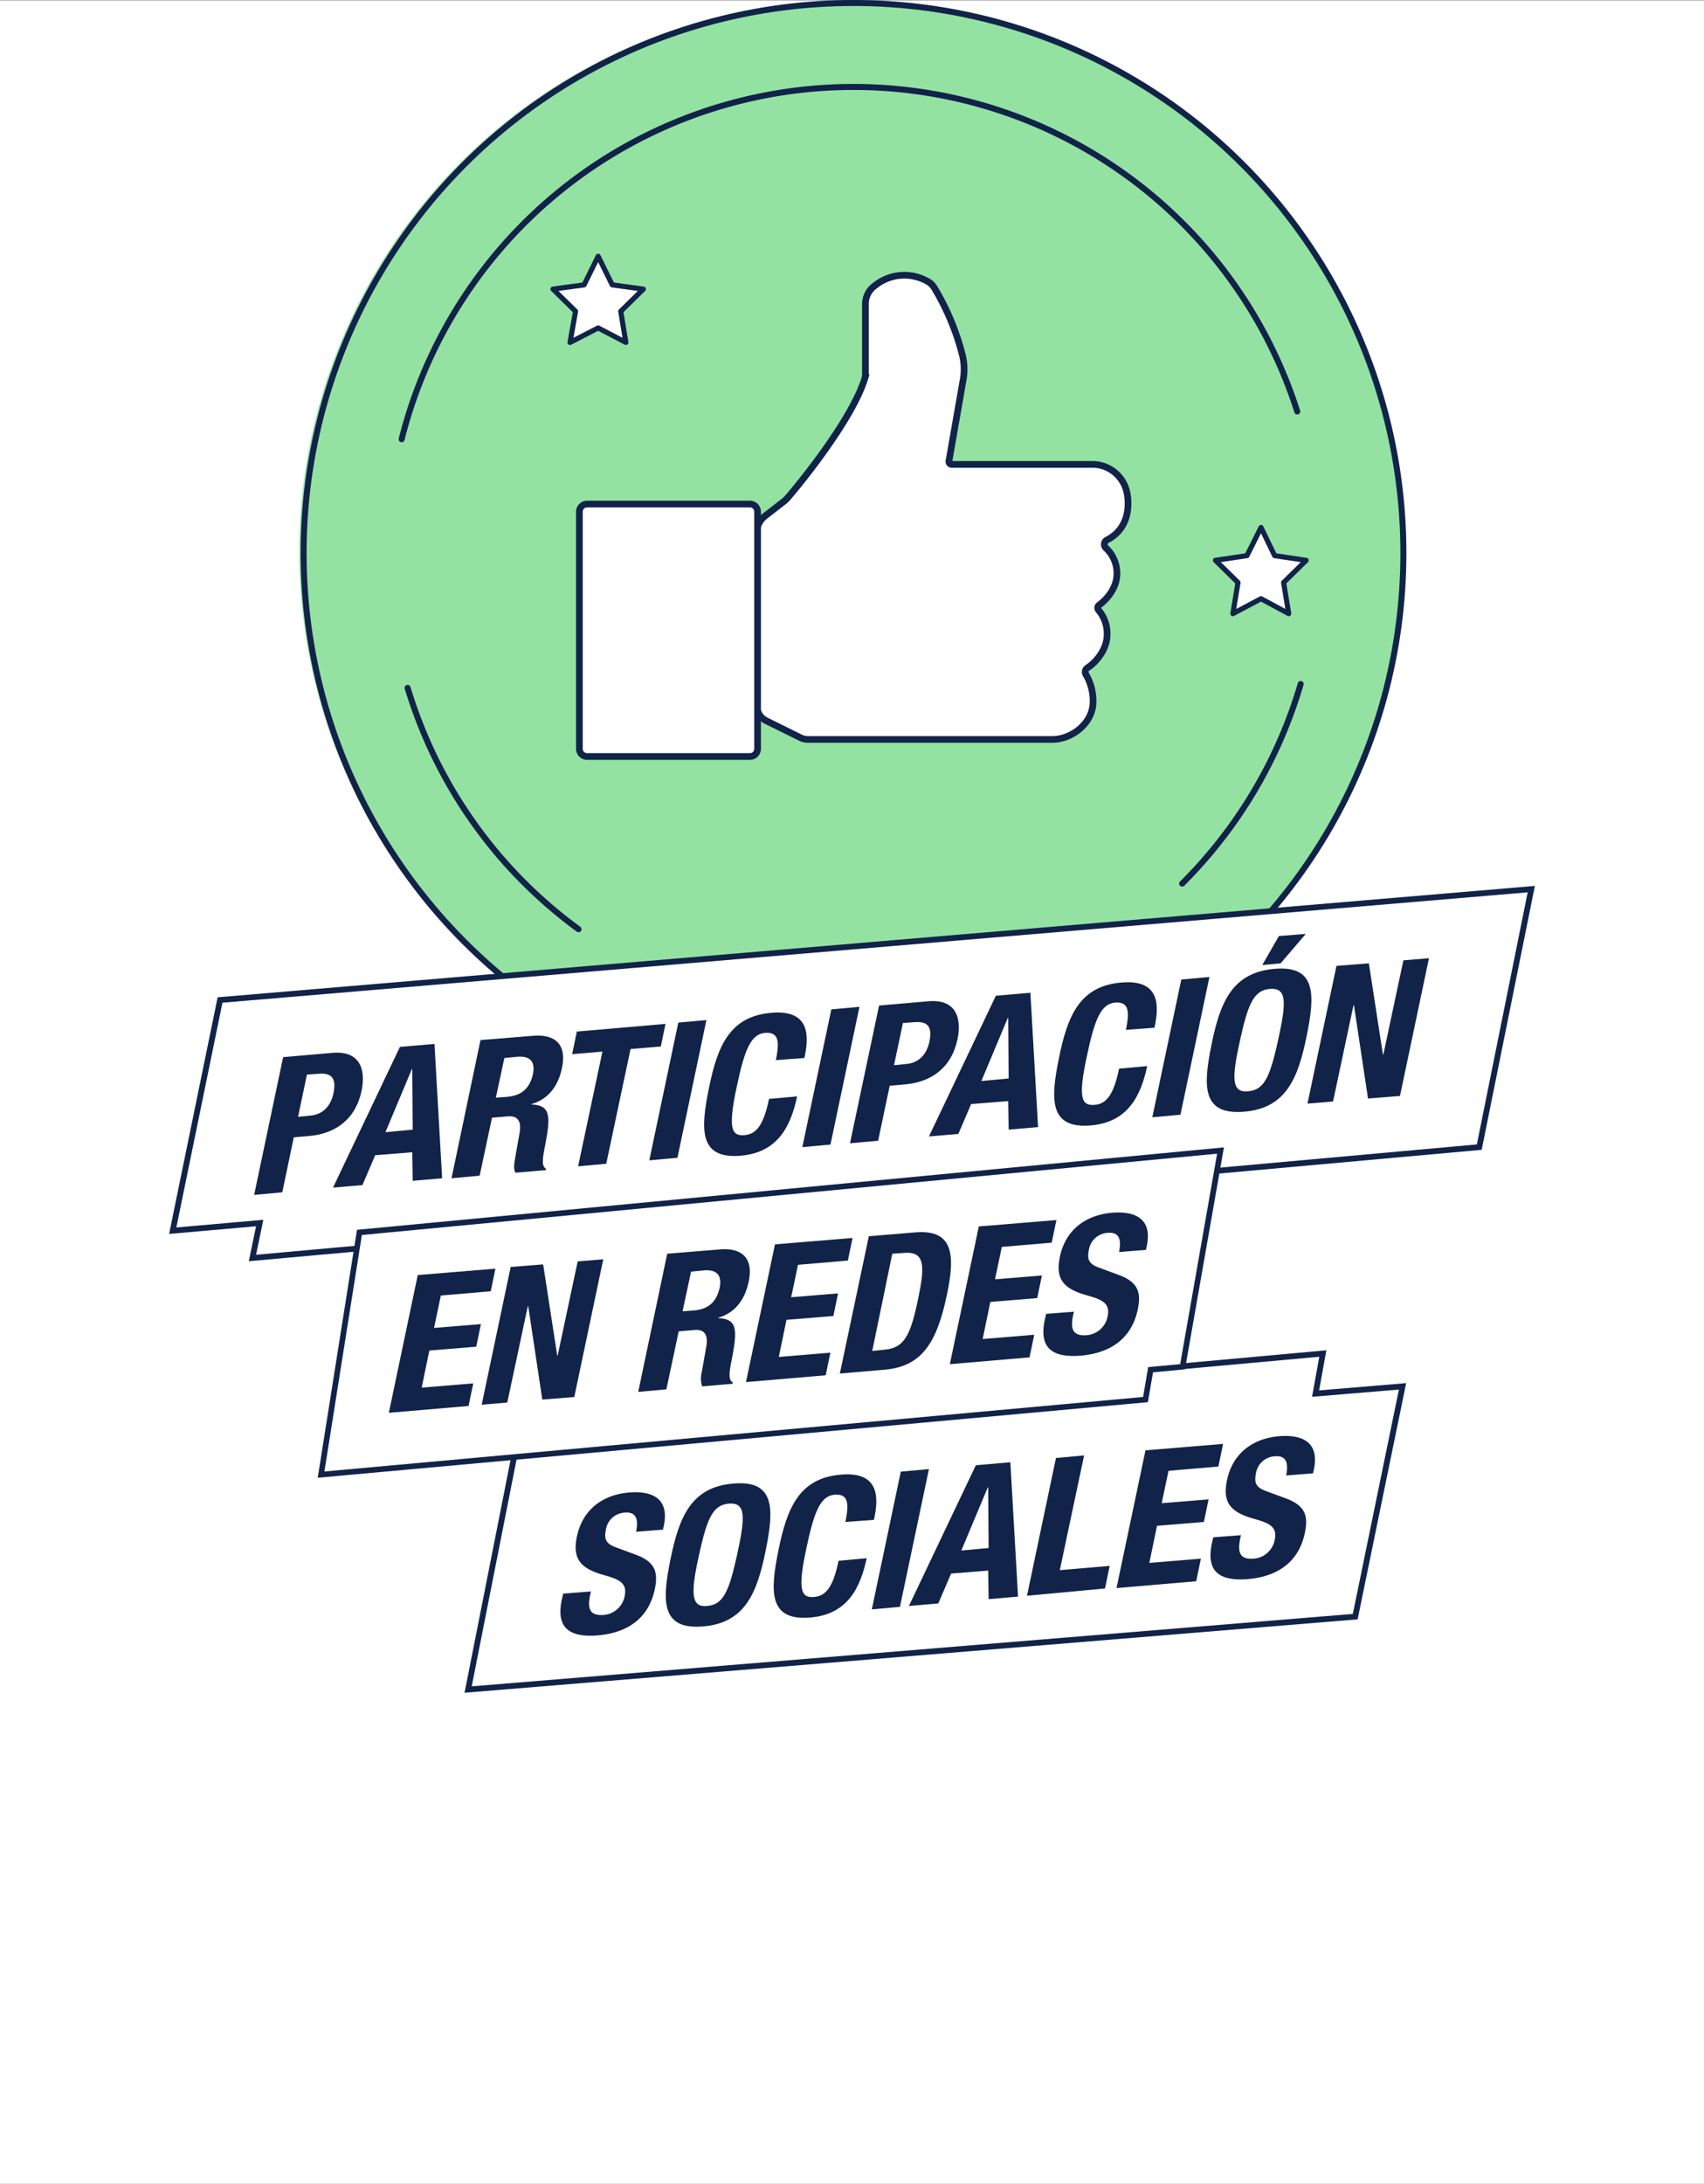 <svg xmlns="http://www.w3.org/2000/svg" viewBox="0 0 399.74 512.1"><rect x="0" y="0" width="399.74" height="512.1" fill="#808080" stroke="none"/><defs><style>.cls-1,.cls-3,.cls-5,.cls-6,.cls-8{fill:#fff;}.cls-2{fill:#93e2a2;}.cls-3,.cls-4,.cls-5,.cls-6,.cls-8{stroke:#112349;}.cls-3,.cls-4{stroke-linecap:round;stroke-linejoin:round;}.cls-3{stroke-width:1.2px;}.cls-4{fill:none;stroke-width:1.41px;}.cls-5,.cls-6,.cls-8{stroke-miterlimit:10;}.cls-5{stroke-width:1.57px;}.cls-6{stroke-width:1.36px;}.cls-7{fill:#112349;}.cls-8{stroke-width:1.32px;}</style></defs><title>participacion-en-redes-sociales_1</title><g id="Capa_2" data-name="Capa 2"><g id="Layer_1" data-name="Layer 1"><rect class="cls-1" y="0.1" width="399.74" height="512"/><ellipse class="cls-2" cx="199.82" cy="129.4" rx="129.6" ry="129.3"/><polygon class="cls-3" points="295.82 123.7 299.02 130.3 306.42 131.4 301.12 136.6 302.32 143.9 295.82 140.4 289.22 143.9 290.42 136.6 285.12 131.4 292.52 130.3 295.82 123.7"/><circle class="cls-4" cx="200.22" cy="129.7" r="129"/><path class="cls-4" d="M135.72,217.9a109,109,0,0,1-40.1-56.6"/><path class="cls-4" d="M305.12,160.4a109.38,109.38,0,0,1-27.8,46.8"/><path class="cls-4" d="M94.22,103a109.28,109.28,0,0,1,210.1-6.5"/><polygon class="cls-3" points="140.32 60.1 143.62 66.8 150.92 67.8 145.62 73 146.82 80.3 140.32 76.9 133.72 80.3 135.02 73 129.72 67.8 137.02 66.8 140.32 60.1"/><path class="cls-5" d="M179.22,121.2l4.9-3.8.6-.6c2.1-2.4,15.2-18.2,18.2-28.2a4.1,4.1,0,0,0,.1-1.1V71.3a5.26,5.26,0,0,1,2.2-4.3,11,11,0,0,1,12.4-1,4,4,0,0,1,1.5,1.4,58.25,58.25,0,0,1,6.6,15.7,14,14,0,0,1,.2,6.1l-3.3,18.9a.66.66,0,0,0,.7.8h32.9a8.27,8.27,0,0,1,8.1,6.4,11.43,11.43,0,0,1,.3,2.8c0,5.1-2.9,7.5-4.9,8.5a1.18,1.18,0,0,0-.3,1.9,8.06,8.06,0,0,1,2.6,6c0,3.7-2.8,6.4-4.2,7.4a.82.82,0,0,0-.1,1.2,8.52,8.52,0,0,1,2,5.7c0,3.5-2.6,6.5-4.6,7.8a1.17,1.17,0,0,0-.3,1.7,12.37,12.37,0,0,1,1.6,6.3c0,4.9-4.9,8.8-9.6,8.8h-57.2a3.92,3.92,0,0,1-1.8-.4l-8.1-4a4,4,0,0,1-2.2-3.5V124.3A5.32,5.32,0,0,1,179.22,121.2Z"/><path class="cls-5" d="M175.92,177.4h-38.2a1.79,1.79,0,0,1-1.8-1.8V120a1.79,1.79,0,0,1,1.8-1.8h38.2a1.79,1.79,0,0,1,1.8,1.8v55.6A1.79,1.79,0,0,1,175.92,177.4Z"/><polygon class="cls-6" points="359.22 208.5 51.62 234.5 40.52 288.6 60.92 286.8 59.22 295 347.02 269 359.22 208.5"/><path class="cls-7" d="M66.42,247.9l11.5-1c6.7-.6,7.9,4.1,6.9,8.9-1.4,6.7-6.2,10.1-12.4,10.6l-3.5.3-2.7,12.9-6.6.6Zm3.5,14,2.9-.3c2.6-.2,4.7-1.9,5.4-5.2s-.2-4.9-3.5-4.6L72,252Z"/><path class="cls-7" d="M93.82,245.5l8.1-.7,1.8,31.5-6.9.6-.1-6.7-8.7.7-3,7-6.9.6Zm-3.4,20,6.4-.6-.1-14.2h-.1Z"/><path class="cls-7" d="M112.72,243.9l12.2-1c5.4-.5,8.1,2.1,6.9,7.6-.9,4.3-3.3,7.3-7.1,8.4v.1c4.4.2,4.5,2.6,3.2,9.4-.7,3.4-.9,5.1.2,5.7l-.1.3-7.1.6c-.5-.8-.3-2.1-.1-3.3l1.1-6.2c.4-2.5-.4-4-3-3.7l-3.5.3-2.9,13.6-6.6.6Zm3.6,13.5,2.7-.2c3.2-.3,5.2-1.8,6-5.3.6-3-.7-4.3-3.6-4.1l-3.1.3Z"/><path class="cls-7" d="M156.12,240.1l-1.1,5.3-7.1.6-5.7,26.9-6.6.6,5.7-26.9-7.1.6,1.1-5.3Z"/><path class="cls-7" d="M152.32,272.1l6.8-32.3,6.6-.6-6.8,32.3Z"/><path class="cls-7" d="M182,248.6c1-4.7.5-6.6-2.5-6.4-3.3.3-4.8,3.7-6.7,12.8-2.1,9.8-1.1,11.4,1.8,11.2,2.4-.2,4.4-1.6,5.8-8.5l6.6-.6c-1.5,7-4.5,13.1-13.1,13.9-9.9.9-9.6-6-7.6-15.8s4.8-16.9,14.7-17.7c9.4-.8,8.7,6,7.7,10.6Z"/><path class="cls-7" d="M188.22,269l6.8-32.3,6.6-.6-6.8,32.3Z"/><path class="cls-7" d="M206.22,235.8l11.5-1c6.7-.6,7.9,4.1,6.9,8.9-1.4,6.7-6.2,10.1-12.4,10.6l-3.5.3L206,267.5l-6.6.6Zm3.5,14,2.9-.3c2.6-.2,4.7-1.9,5.4-5.2s-.2-4.9-3.5-4.6l-2.7.2Z"/><path class="cls-7" d="M233.62,233.5l8.1-.7,1.8,31.5-6.9.6-.1-6.7-8.7.7-3,7-6.9.6Zm-3.4,20,6.4-.6-.1-14.2h-.1Z"/><path class="cls-7" d="M264.12,241.5c1-4.7.5-6.6-2.5-6.4-3.3.3-4.8,3.7-6.7,12.8-2.1,9.8-1.1,11.4,1.8,11.2,2.4-.2,4.4-1.6,5.8-8.5l6.6-.6c-1.5,7-4.5,13.1-13.1,13.9-9.9.9-9.6-6-7.6-15.8s4.8-16.9,14.7-17.7c9.4-.8,8.7,6,7.7,10.6Z"/><path class="cls-7" d="M270.32,262l6.8-32.3,6.6-.6-6.8,32.3Z"/><path class="cls-7" d="M298.92,227.2c9.9-.9,9.6,6,7.6,15.8s-4.8,16.9-14.7,17.7-9.6-6-7.6-15.8S289,228.1,298.92,227.2Zm-6.1,28.7c3.9-.3,5.2-3.7,7.1-12.4s1.9-11.9-2-11.6-5.2,3.7-7.1,12.4S288.92,256.3,292.82,255.9Zm7.2-36.4,6.3-.5-5.9,6.9-4.3.4Z"/><path class="cls-7" d="M321.12,225.9l3.3,21.4h.1l4.7-22.1,6-.5-6.8,32.3-7.5.6-3.3-21.9h-.1l-4.8,22.6-6,.5,6.8-32.3Z"/><polygon class="cls-6" points="109.82 396.2 317.92 379.1 329.02 325.1 308.62 326.8 310.32 317.4 122.02 334.5 109.82 396.2"/><path class="cls-7" d="M138.62,373.2l-.2.9c-.6,3-.2,4.9,3.3,4.6a5.45,5.45,0,0,0,4.8-4.3c.6-2.9-.7-3.9-4.7-5-5.4-1.5-7.6-3.6-6.5-9,1.3-6.3,5.9-9.8,12.1-10.4,5.9-.5,9.6,1.6,8.3,7.8l-.2.9-6.3.5c.6-3,0-4.7-2.6-4.5a4.73,4.73,0,0,0-4.5,4.1c-.4,2-.1,3.2,2.5,4.1l4.6,1.7c4.5,1.7,5.2,4.1,4.4,8-1.4,6.8-6.3,10.3-13.4,10.9-7.5.6-9.7-2.5-8.4-8.5l.3-1.3Z"/><path class="cls-7" d="M172,347.9c9.9-.9,9.6,6,7.6,15.8s-4.8,16.9-14.7,17.7-9.6-6-7.6-15.8S162.12,348.7,172,347.9Zm-6.1,28.7c3.9-.3,5.2-3.7,7.1-12.4s1.9-11.9-2-11.6-5.2,3.7-7.1,12.4S162.12,377,165.92,376.6Z"/><path class="cls-7" d="M198.32,356.9c1-4.7.5-6.6-2.5-6.4-3.3.3-4.8,3.7-6.7,12.8-2.1,9.8-1.1,11.4,1.8,11.2,2.4-.2,4.4-1.6,5.8-8.5l6.6-.6c-1.5,7-4.5,13.1-13.1,13.9-9.9.9-9.6-6-7.6-15.8s4.8-16.9,14.7-17.7c9.4-.8,8.7,6,7.7,10.6Z"/><path class="cls-7" d="M204.52,377.4l6.8-32.3,6.6-.6-6.8,32.3Z"/><path class="cls-7" d="M228.92,343.6l8.1-.7,1.8,31.5-6.9.6-.1-6.7-8.7.7-3,7-6.9.6Zm-3.4,20,6.4-.6-.1-14.2h-.1Z"/><path class="cls-7" d="M240.92,374.2l6.8-32.3,6.6-.6-5.7,26.9,11.7-1-1.1,5.3Z"/><path class="cls-7" d="M286.92,338.6l-1.1,5.3-11.7,1-1.6,7.6,11-.9-1.1,5.3-11,.9-1.8,8.7,12.1-1-1.1,5.3-18.7,1.6,6.8-32.3Z"/><path class="cls-7" d="M291.12,360l-.2.9c-.6,3-.2,4.9,3.3,4.6a5.45,5.45,0,0,0,4.8-4.3c.6-2.9-.7-3.9-4.7-5-5.4-1.5-7.6-3.6-6.5-9,1.3-6.3,5.9-9.8,12.1-10.4,5.9-.5,9.6,1.6,8.3,7.8l-.2.9-6.3.5c.6-3,0-4.7-2.6-4.5a4.73,4.73,0,0,0-4.5,4.1c-.4,2-.1,3.2,2.5,4.1l4.6,1.7c4.5,1.7,5.2,4.1,4.4,8-1.4,6.8-6.3,10.3-13.4,10.9-7.5.6-9.7-2.5-8.4-8.5l.3-1.3Z"/><polygon class="cls-8" points="286.32 269.8 84.32 289 75.32 345.8 268.72 328.2 269.92 321.2 277.42 320.5 286.32 269.8"/><path class="cls-7" d="M116.22,297.5l-1.1,5.3-11.7,1-1.6,7.6,11-.9-1.1,5.3-11,.9-1.8,8.7,12.1-1-1.1,5.3-18.7,1.6L98,299Z"/><path class="cls-7" d="M127.42,296.5l3.3,21.4h.1l4.7-22.1,6-.5-6.8,32.3-7.5.6-3.3-21.9h-.1L119,328.9l-6,.5,6.8-32.3Z"/><path class="cls-7" d="M156.52,294l12.2-1c5.4-.5,8.1,2.1,6.9,7.6-.9,4.3-3.3,7.3-7.1,8.4v.1c4.4.2,4.5,2.6,3.2,9.4-.7,3.4-.9,5.1.2,5.7l-.1.3-7.1.6a6,6,0,0,1-.1-3.3l1.1-6.2c.4-2.5-.4-4-3-3.7l-3.5.3-2.9,13.6-6.6.6Zm3.6,13.5,2.7-.2c3.2-.3,5.2-1.8,6-5.3.6-3-.7-4.3-3.6-4.1l-3.1.3Z"/><path class="cls-7" d="M200,290.3l-1.1,5.3-11.7,1-1.6,7.6,11-.9-1.1,5.3-11,.9-1.8,8.7,12.1-1-1.1,5.3L175,324.1l6.8-32.3Z"/><path class="cls-7" d="M203.82,289.9l10.8-.9c9.1-.8,9.5,5.3,7.5,14.7-2.4,11.4-6,16.8-14.7,17.5l-10.4.9Zm.8,26.9,2.9-.3c4.6-.4,6.1-3.3,7.9-12.1,1.5-7.3,1.7-11-3.3-10.6l-2.8.2Z"/><path class="cls-7" d="M247.82,286.1l-1.1,5.3-11.7,1-1.6,7.6,11-.9-1.1,5.3-11,.9-1.8,8.7,12.1-1-1.1,5.3-18.7,1.6,6.8-32.3Z"/><path class="cls-7" d="M251.92,307.6l-.2.9c-.6,3-.2,4.9,3.3,4.6a5.45,5.45,0,0,0,4.8-4.3c.6-2.9-.7-3.9-4.7-5-5.4-1.5-7.6-3.6-6.5-9,1.3-6.3,5.9-9.8,12.1-10.4,5.9-.5,9.6,1.6,8.3,7.8l-.2.9-6.3.5c.6-3,0-4.7-2.6-4.5a4.73,4.73,0,0,0-4.5,4.1c-.4,2-.1,3.2,2.5,4.1l4.6,1.7c4.5,1.7,5.2,4.1,4.4,8-1.4,6.8-6.3,10.3-13.4,10.9-7.5.6-9.7-2.5-8.4-8.5l.3-1.3Z"/></g></g></svg>